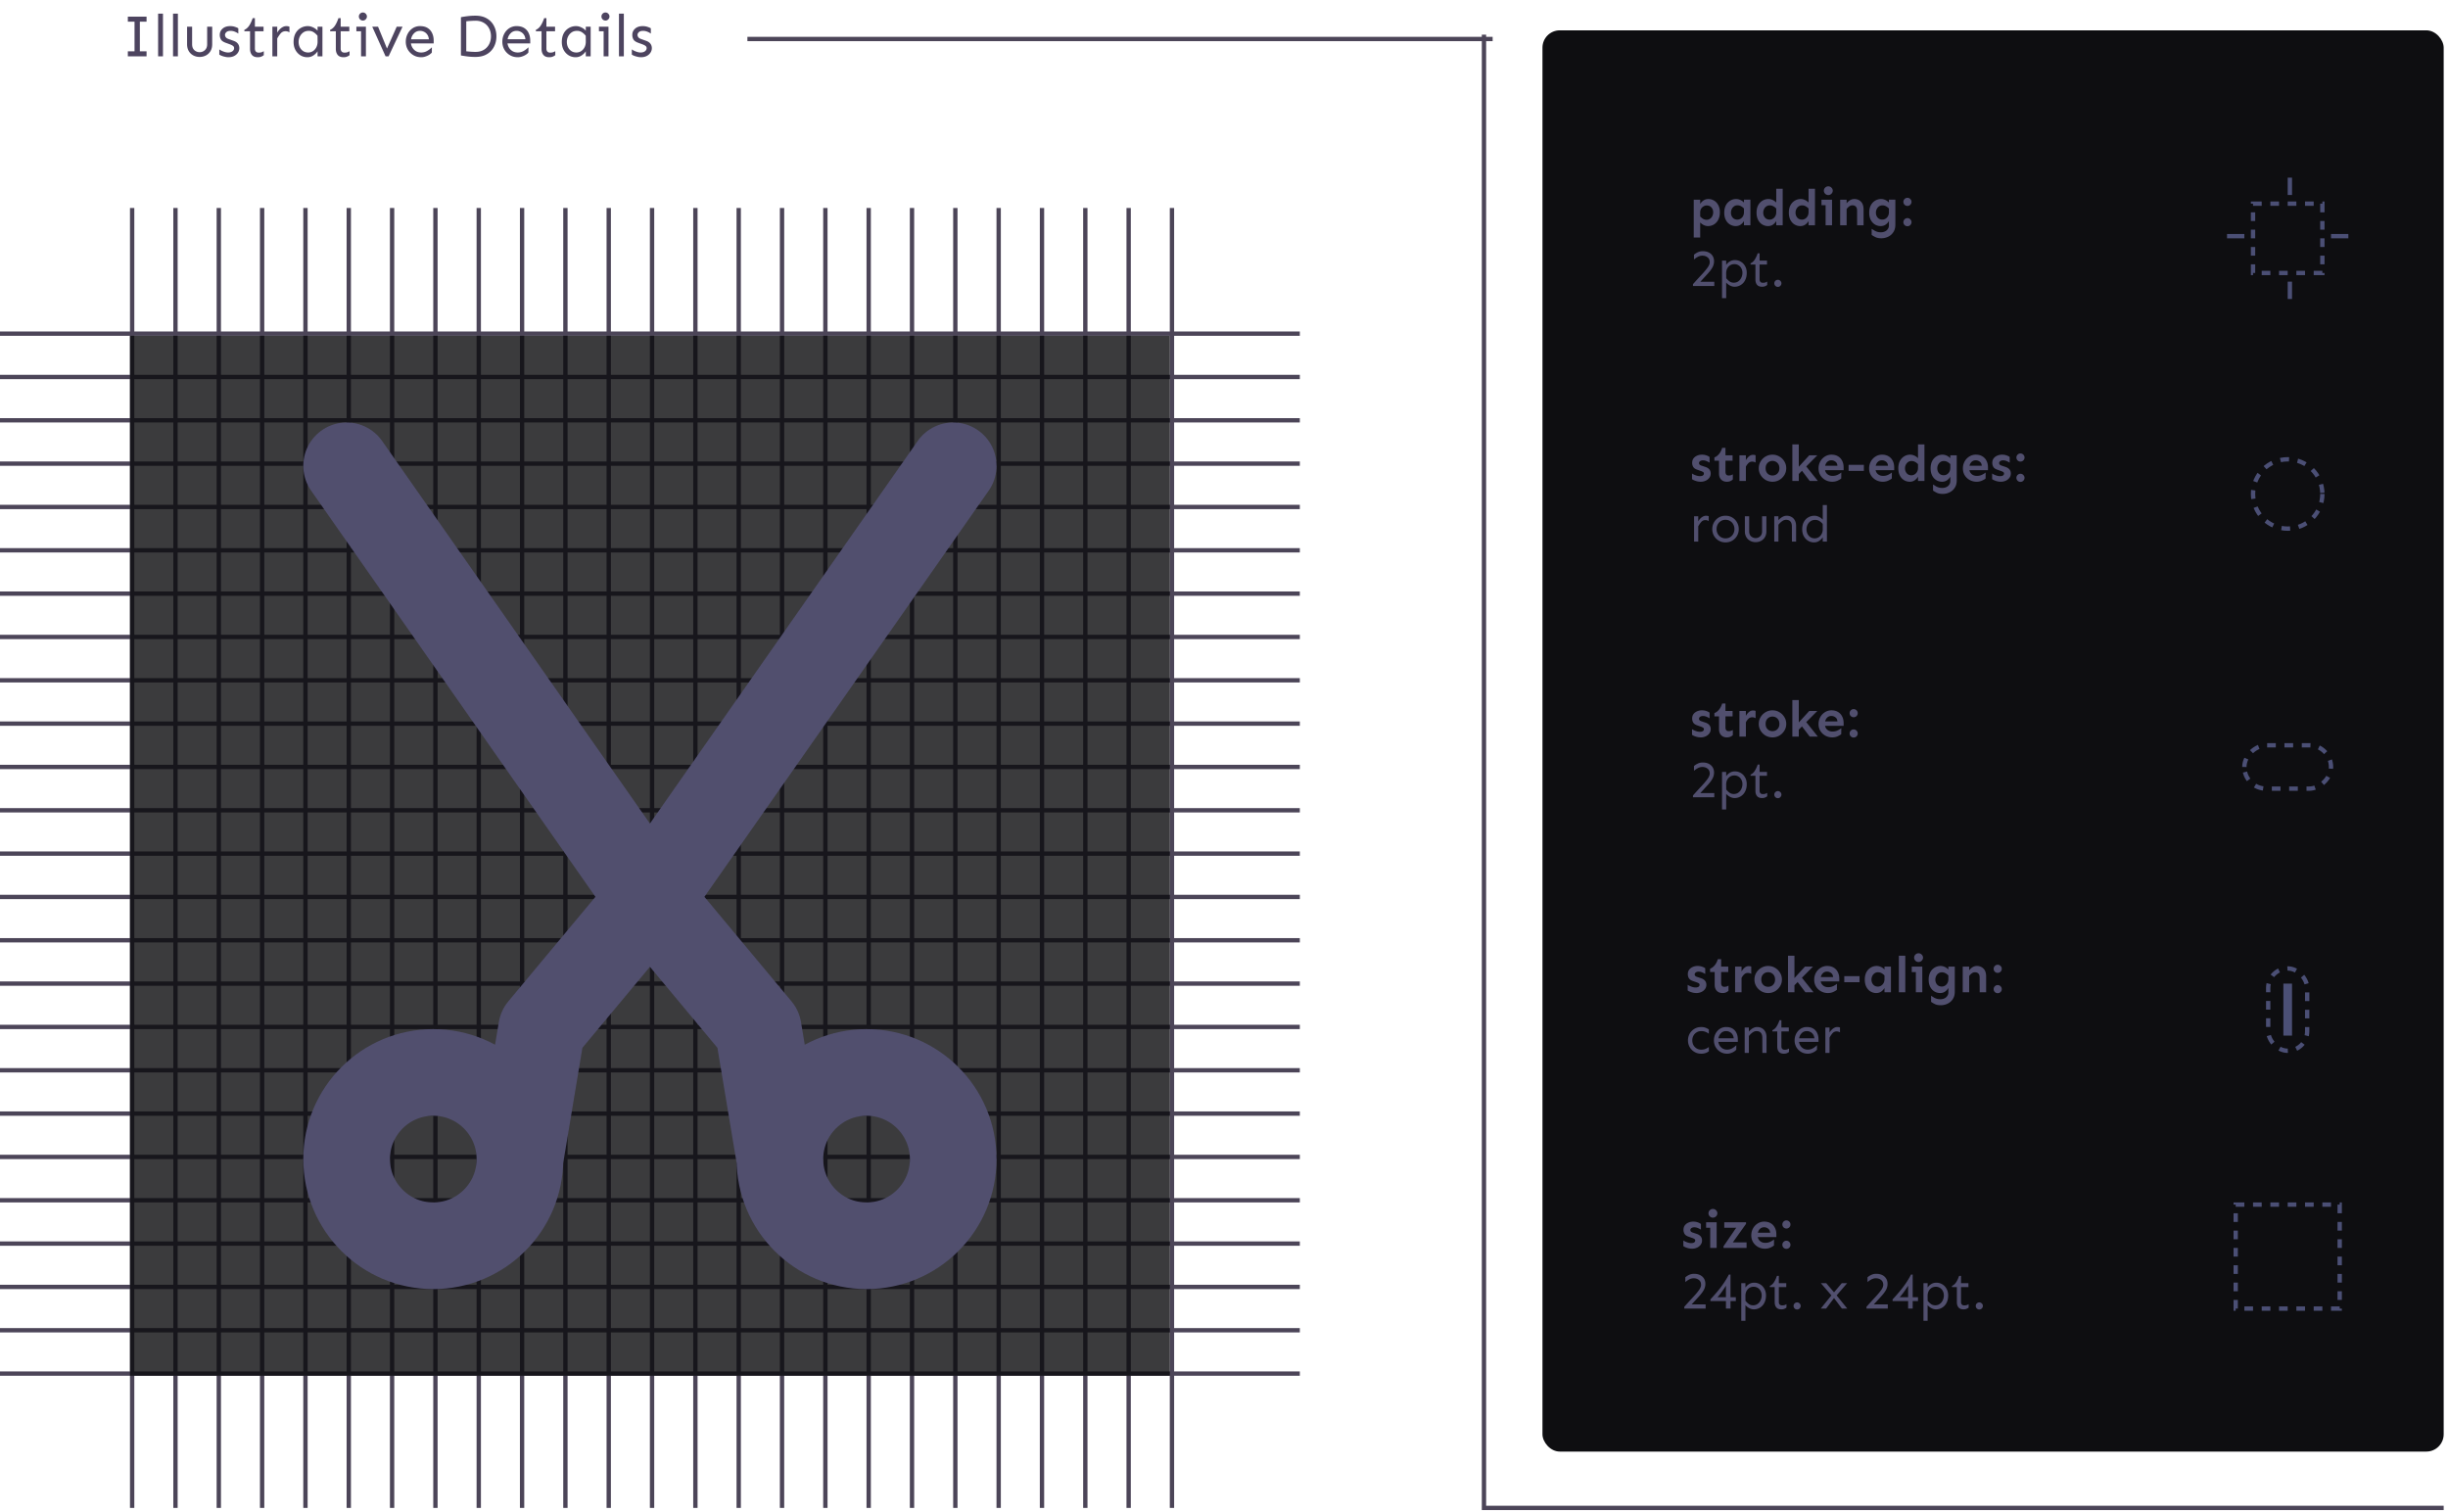 <svg xmlns="http://www.w3.org/2000/svg" width="565" height="349" fill="none" viewBox="0 0 565 349"><rect width="208" height="328" x="356.002" y="7" fill="#0E0E11" rx="4"/><path stroke="#4C4558" d="M30.5 48v300m10-300v300m10-300v300m10-300v300m10-300v300m10-300v300m10-300v300m10-300v300m10-300v300m10-300v300m10-300v300m10-300v300m10-300v300m10-300v300m10-300v300m10-300v300m10-300v300m10-300v300m10-300v300m10-300v300m10-300v300m10-300v300m10-300v300m10-300v300m10-300v300M0 317h300M0 307h300M0 297h300M0 287h300M0 277h300M0 267h300M0 257h300M0 247h300M0 237h300M0 227h300M0 217h300M0 207h300M0 197h300M0 187h300M0 177h300M0 167h300M0 157h300M0 147h300M0 137h300M0 127h300M0 117h300M0 107h300M0 97h300M0 87h300M0 77h300"/><path fill="#0B0B0D" d="M30 77.5h240v240H30z" opacity=".8"/><path stroke="#514F6E" stroke-linecap="round" stroke-linejoin="round" stroke-width="20" d="m220 107.5-70 100-70-100m40 160 5-30 25-30 25 30 5 30m-80 20c11.046 0 20-8.954 20-20s-8.954-20-20-20-20 8.954-20 20 8.954 20 20 20Zm100 0c11.046 0 20-8.954 20-20s-8.954-20-20-20-20 8.954-20 20 8.954 20 20 20Z"/><path fill="#4D445F" d="M33.826 11.838V13h-4.32v-1.162h1.545V5.002h-1.545V3.84h4.32v1.162h-1.545v6.836h1.545Zm3.787-8.682V13h-1.12V3.156h1.12Zm3.446 0V13h-1.121V3.156h1.12Zm7.916 3.008v4.047c0 .601-.128 1.121-.383 1.559a2.64 2.64 0 0 1-1.04 1.011 3.05 3.05 0 0 1-1.476.356 3.05 3.05 0 0 1-1.476-.356 2.639 2.639 0 0 1-1.04-1.011c-.255-.438-.382-.957-.382-1.56V6.165h1.162v4.047c0 .592.173 1.048.52 1.367a1.8 1.8 0 0 0 1.216.465 1.75 1.75 0 0 0 1.203-.465c.356-.319.534-.775.534-1.367V6.164h1.162Zm4.156-.137c.401 0 .775.06 1.121.178.346.11.597.223.752.342V7.75a3.558 3.558 0 0 0-.78-.424 2.607 2.607 0 0 0-1.011-.205c-.428 0-.752.1-.97.3-.21.201-.315.411-.315.63 0 .173.059.35.178.533.127.173.346.314.656.424l1.148.41c.447.155.78.378.998.67.219.292.328.633.328 1.025 0 .383-.109.734-.328 1.053-.21.319-.506.574-.888.766-.374.182-.807.273-1.3.273a3.44 3.44 0 0 1-.833-.11 5.075 5.075 0 0 1-.766-.232 3.54 3.54 0 0 1-.506-.26V11.4a4.8 4.8 0 0 0 .533.315c.237.11.488.205.752.287.265.073.51.11.739.11.428 0 .765-.096 1.011-.288.256-.191.383-.428.383-.71a.611.611 0 0 0-.26-.52c-.164-.128-.405-.25-.724-.37l-1.012-.369c-.529-.2-.88-.45-1.053-.751a2.124 2.124 0 0 1-.26-1.053c0-.584.22-1.067.657-1.45.437-.382 1.02-.574 1.75-.574Zm5.701-1.832v1.97h1.996v1.052h-1.996v4.006c0 .282.073.505.219.67.146.164.369.246.67.246.273 0 .501-.032.683-.096a3.35 3.35 0 0 0 .479-.232v.916c-.182.145-.378.26-.588.341-.2.091-.474.137-.82.137-.584 0-1.026-.173-1.327-.52-.291-.355-.437-.824-.437-1.408v-4.06h-1.313v-.328c.447-.2.82-.529 1.122-.985.3-.465.565-1.034.793-1.709h.52Zm5.154 1.97V7.53c.265-.455.584-.82.957-1.093.374-.274.757-.41 1.149-.41.264 0 .501.045.71.136v1.299a1.701 1.701 0 0 0-.874-.26c-.465 0-.843.164-1.135.492-.283.328-.551.72-.807 1.176V13h-1.12V6.164h1.12Zm7.069-.138c.392 0 .788.096 1.19.287.41.183.76.438 1.052.766v-.916h1.121V13h-1.121v-1.162a3.35 3.35 0 0 1-.97.957 2.4 2.4 0 0 1-1.382.41 3.036 3.036 0 0 1-1.6-.437 3.327 3.327 0 0 1-1.161-1.245c-.283-.528-.424-1.139-.424-1.832 0-.756.141-1.408.424-1.955a3.109 3.109 0 0 1 1.19-1.257 3.205 3.205 0 0 1 1.68-.452Zm.205 1.094c-.492 0-.912.123-1.258.37a2.498 2.498 0 0 0-.807.956 2.856 2.856 0 0 0-.273 1.244c0 .438.091.843.273 1.217.183.365.438.657.766.875.337.219.725.328 1.162.328.42 0 .793-.109 1.121-.328.328-.218.588-.52.78-.902.19-.392.282-.83.273-1.313l-.014-1.312a3.542 3.542 0 0 0-.916-.834 2.04 2.04 0 0 0-1.107-.3Zm7.369-2.926v1.97h1.996v1.052H78.63v4.006c0 .282.073.505.219.67.146.164.369.246.67.246.273 0 .5-.032.683-.096a3.35 3.35 0 0 0 .479-.232v.916c-.183.145-.379.26-.588.341-.2.091-.474.137-.82.137-.584 0-1.026-.173-1.327-.52-.291-.355-.437-.824-.437-1.408v-4.06h-1.313v-.328c.447-.2.82-.529 1.122-.985.3-.465.565-1.034.792-1.709h.52Zm5.127-1.312c.264 0 .483.096.656.287a.88.88 0 0 1 .274.643.91.91 0 0 1-.274.642.847.847 0 0 1-.656.287.89.89 0 0 1-.67-.287.934.934 0 0 1-.26-.643c0-.246.087-.46.26-.642a.89.89 0 0 1 .67-.287Zm.697 3.281V13h-1.12V7.217h-1.081V6.164h2.201Zm8.45 0L89.688 13h-.697l-3.076-6.836h1.34l2.064 5.031 2.243-5.03h1.34Zm4.046-.137c.702 0 1.285.146 1.75.438.465.292.811.688 1.04 1.19.236.5.355 1.066.355 1.695v.67h-5.25c.055.382.187.733.396 1.052.21.32.483.575.82.766.338.182.725.273 1.163.273.492 0 .952-.123 1.38-.369a5.2 5.2 0 0 0 1.08-.834l-.013 1.217a2.738 2.738 0 0 1-.574.492 3.57 3.57 0 0 1-.862.41 2.882 2.882 0 0 1-1.011.178c-.693 0-1.308-.164-1.846-.492a3.617 3.617 0 0 1-1.271-1.299 3.655 3.655 0 0 1-.452-1.791c0-.647.142-1.244.424-1.791A3.45 3.45 0 0 1 95.24 6.52a3.05 3.05 0 0 1 1.71-.493Zm0 1.094c-.565 0-1.03.191-1.394.574-.365.374-.593.83-.684 1.367h4.115c-.045-.446-.173-.81-.382-1.093a1.874 1.874 0 0 0-.739-.63 2.023 2.023 0 0 0-.916-.218Zm12.797-3.5c1.03 0 1.901.21 2.611.629a4.17 4.17 0 0 1 1.641 1.709c.383.71.574 1.518.574 2.42 0 .902-.191 1.713-.574 2.434a4.189 4.189 0 0 1-1.641 1.695c-.71.42-1.581.629-2.611.629a14.49 14.49 0 0 1-1.736-.096 28.16 28.16 0 0 1-1.627-.246V3.963c.556-.1 1.098-.182 1.627-.246a14.533 14.533 0 0 1 1.736-.096Zm0 1.162c-.328 0-.679.014-1.053.041-.373.018-.733.05-1.08.096v6.918c.347.036.707.068 1.08.096.374.027.725.04 1.053.04.738 0 1.372-.154 1.901-.464a3.214 3.214 0 0 0 1.23-1.285c.292-.547.438-1.162.438-1.846 0-.684-.146-1.294-.438-1.832a3.102 3.102 0 0 0-1.23-1.285c-.529-.32-1.163-.479-1.901-.479Zm9.488 1.244c.702 0 1.286.146 1.75.438a2.68 2.68 0 0 1 1.039 1.19c.237.5.356 1.066.356 1.695v.67h-5.25c.055.382.187.733.396 1.052.21.32.484.575.821.766.337.182.724.273 1.162.273a2.73 2.73 0 0 0 1.381-.369 5.219 5.219 0 0 0 1.08-.834l-.014 1.217a2.726 2.726 0 0 1-.574.492 3.58 3.58 0 0 1-.861.41 2.885 2.885 0 0 1-1.012.178c-.693 0-1.308-.164-1.846-.492a3.614 3.614 0 0 1-1.271-1.299 3.653 3.653 0 0 1-.451-1.791c0-.647.141-1.244.423-1.791a3.45 3.45 0 0 1 1.162-1.312 3.053 3.053 0 0 1 1.709-.493Zm0 1.094c-.565 0-1.03.191-1.394.574-.365.374-.593.83-.684 1.367h4.116c-.046-.446-.174-.81-.383-1.093a1.877 1.877 0 0 0-.739-.63 2.02 2.02 0 0 0-.916-.218Zm6.877-2.926v1.97h1.996v1.052h-1.996v4.006c0 .282.073.505.219.67.146.164.369.246.67.246a2.1 2.1 0 0 0 .684-.096c.182-.073.341-.15.478-.232v.916c-.182.145-.378.26-.588.341-.2.091-.474.137-.82.137-.583 0-1.025-.173-1.326-.52-.292-.355-.438-.824-.438-1.408v-4.06h-1.312v-.328c.446-.2.82-.529 1.121-.985.301-.465.565-1.034.793-1.709h.519Zm6.85 1.832c.392 0 .788.096 1.189.287.411.183.762.438 1.053.766v-.916h1.121V13h-1.121v-1.162c-.237.365-.56.684-.971.957a2.39 2.39 0 0 1-1.38.41 3.036 3.036 0 0 1-1.6-.437 3.33 3.33 0 0 1-1.162-1.245c-.283-.528-.424-1.139-.424-1.832 0-.756.141-1.408.424-1.955a3.112 3.112 0 0 1 1.189-1.257 3.208 3.208 0 0 1 1.682-.452Zm.205 1.094c-.492 0-.911.123-1.258.37a2.496 2.496 0 0 0-.806.956 2.847 2.847 0 0 0-.274 1.244c0 .438.091.843.274 1.217.182.365.437.657.765.875.337.219.725.328 1.162.328.42 0 .793-.109 1.121-.328.329-.218.588-.52.78-.902.191-.392.282-.83.273-1.313l-.013-1.312a3.539 3.539 0 0 0-.917-.834 2.04 2.04 0 0 0-1.107-.3Zm6.576-4.238c.265 0 .483.096.656.287a.877.877 0 0 1 .274.643.908.908 0 0 1-.274.642.845.845 0 0 1-.656.287.891.891 0 0 1-.67-.287.934.934 0 0 1-.259-.643c0-.246.086-.46.259-.642a.891.891 0 0 1 .67-.287Zm.698 3.281V13h-1.122V7.217h-1.08V6.164h2.202Zm3.541-3.008V13h-1.122V3.156h1.122Zm4.361 2.871c.401 0 .775.06 1.121.178.346.11.597.223.752.342V7.75a3.571 3.571 0 0 0-.779-.424 2.613 2.613 0 0 0-1.012-.205c-.428 0-.752.1-.971.3-.209.201-.314.411-.314.63 0 .173.059.35.177.533.128.173.347.314.657.424l1.148.41c.447.155.779.378.998.67.219.292.328.633.328 1.025 0 .383-.109.734-.328 1.053a2.223 2.223 0 0 1-.888.766c-.374.182-.807.273-1.299.273-.265 0-.543-.036-.834-.11a5.073 5.073 0 0 1-.766-.232 3.571 3.571 0 0 1-.506-.26V11.4a4.8 4.8 0 0 0 .533.315c.237.11.488.205.752.287.265.073.511.11.739.11.428 0 .765-.096 1.011-.288.256-.191.383-.428.383-.71a.61.61 0 0 0-.26-.52c-.164-.128-.405-.25-.724-.37l-1.012-.369c-.529-.2-.879-.45-1.053-.751a2.122 2.122 0 0 1-.259-1.053c0-.584.218-1.067.656-1.45.437-.382 1.021-.574 1.75-.574Z"/><path stroke="#4C4558" d="M342.502 348V8m2 1h-172m391.5 339h-222"/><path fill="#514F6E" d="M391.826 222.93c.367 0 .707.054 1.02.164.312.109.554.234.726.375v1.312a4.302 4.302 0 0 0-.691-.363 2.044 2.044 0 0 0-.832-.176c-.281 0-.504.063-.668.188-.164.125-.246.273-.246.445 0 .125.047.242.14.352.094.101.274.191.539.269l.668.223c.899.265 1.348.785 1.348 1.558 0 .368-.105.696-.316.985a2.096 2.096 0 0 1-.832.668 2.636 2.636 0 0 1-1.149.246c-.398 0-.785-.063-1.16-.188-.375-.125-.66-.261-.855-.41v-1.301c.148.102.328.2.539.293.211.094.429.172.656.235.226.054.433.082.621.082.297 0 .523-.051.68-.153a.518.518 0 0 0 .246-.457.4.4 0 0 0-.199-.351 2.696 2.696 0 0 0-.586-.258l-.727-.258c-.453-.148-.766-.359-.937-.633a1.785 1.785 0 0 1-.258-.972c0-.375.093-.7.281-.973.195-.281.465-.5.809-.656a2.713 2.713 0 0 1 1.183-.246Zm5.414-1.571v1.723h1.641v1.242h-1.641v2.555c0 .266.059.476.176.633.125.148.309.222.551.222a1.674 1.674 0 0 0 .972-.269v1.183a1.829 1.829 0 0 1-.562.375c-.219.102-.496.153-.832.153-.531 0-.965-.168-1.301-.504-.328-.344-.492-.813-.492-1.406v-2.942h-1.066v-.762c.375-.132.718-.382 1.031-.75.32-.367.574-.851.762-1.453h.761Zm6.949 3.387a1.573 1.573 0 0 0-.785-.211c-.343 0-.629.113-.855.34a3.175 3.175 0 0 0-.598.82V229h-1.488v-5.918h1.488v1.113c.203-.351.442-.644.715-.879.281-.234.598-.351.949-.351.211 0 .403.035.574.105v1.676Zm3.903-1.816c.578 0 1.105.14 1.582.422.476.273.859.648 1.148 1.125.297.468.446.996.446 1.582 0 .586-.149 1.113-.446 1.582a3.315 3.315 0 0 1-1.148 1.125 3.128 3.128 0 0 1-1.582.41 3.165 3.165 0 0 1-1.582-.41 3.31 3.31 0 0 1-1.149-1.125 2.953 2.953 0 0 1-.433-1.582c0-.586.144-1.114.433-1.582a3.16 3.16 0 0 1 1.149-1.125 3.085 3.085 0 0 1 1.582-.422Zm0 1.441c-.281 0-.543.067-.785.199a1.525 1.525 0 0 0-.586.575c-.141.25-.211.554-.211.914 0 .359.07.664.211.914.148.25.343.441.586.574.242.125.504.187.785.187s.543-.062.785-.187c.242-.133.437-.324.586-.574.148-.25.223-.555.223-.914 0-.36-.075-.664-.223-.914a1.539 1.539 0 0 0-.586-.575 1.615 1.615 0 0 0-.785-.199Zm6.07-3.809v5.157l2.414-2.637h1.863l-2.554 2.566 2.683 3.352h-1.875l-1.793-2.355-.738.738V229h-1.488v-8.438h1.488Zm7.559 2.368c.578 0 1.074.125 1.488.375.422.25.742.597.961 1.043.226.437.34.945.34 1.523v.633h-4.289c.078.398.273.719.586.961.312.242.695.363 1.148.363.43 0 .82-.086 1.172-.258.352-.172.633-.347.844-.527l-.012 1.383c-.188.164-.469.332-.844.504a2.953 2.953 0 0 1-1.219.246 3.28 3.28 0 0 1-1.605-.399 3.132 3.132 0 0 1-1.148-1.089c-.282-.461-.422-.989-.422-1.583 0-.578.129-1.105.386-1.582a3.082 3.082 0 0 1 1.067-1.148 2.759 2.759 0 0 1 1.547-.445Zm-.035 1.3a1.33 1.33 0 0 0-.926.34c-.25.227-.422.532-.516.914h2.836c-.031-.422-.187-.734-.469-.937a1.508 1.508 0 0 0-.925-.317Zm7.5 1.043v1.407h-3.528v-1.407h3.528Zm3.96-2.343c.321 0 .645.074.973.222.328.149.602.348.82.598v-.668h1.489V229h-1.489v-.996c-.171.32-.421.598-.75.832-.328.226-.71.34-1.148.34a2.53 2.53 0 0 1-1.324-.364c-.399-.242-.719-.593-.961-1.054-.242-.461-.363-1.02-.363-1.676 0-.656.121-1.219.363-1.687a2.72 2.72 0 0 1 .996-1.079 2.63 2.63 0 0 1 1.394-.386Zm.305 1.453a1.34 1.34 0 0 0-.808.246 1.606 1.606 0 0 0-.516.621 1.882 1.882 0 0 0-.188.832c0 .445.133.824.399 1.137.273.312.633.469 1.078.469.266 0 .512-.071.738-.211.235-.141.422-.336.563-.586.148-.258.222-.567.222-.926v-.844a2.631 2.631 0 0 0-.691-.539 1.628 1.628 0 0 0-.797-.199Zm6.293-3.821V229h-1.488v-8.438h1.488Zm3.059-.562c.281 0 .523.102.726.305a.94.94 0 0 1 .305.703c0 .265-.102.5-.305.703a.992.992 0 0 1-.726.305.992.992 0 0 1-.727-.305.986.986 0 0 1-.293-.703c0-.274.098-.508.293-.703a.992.992 0 0 1 .727-.305Zm.867 3.082V229h-1.488v-4.652h-.95v-1.266h2.438Zm4.219-.152c.32 0 .644.074.972.222.328.149.602.348.821.598v-.668h1.488v5.766c0 .672-.149 1.238-.445 1.699a2.884 2.884 0 0 1-1.184 1.066 3.518 3.518 0 0 1-1.617.375c-.524 0-.953-.078-1.289-.234a6.09 6.09 0 0 1-.938-.539v-1.406c.18.109.367.226.563.351.203.125.429.231.679.317.258.085.555.128.891.128.352 0 .668-.066.949-.199.282-.133.5-.32.657-.562.164-.235.246-.504.246-.809v-1.031c-.172.32-.422.598-.75.832-.328.226-.711.34-1.149.34-.476 0-.918-.121-1.324-.364a2.627 2.627 0 0 1-.961-1.054c-.242-.461-.363-1.02-.363-1.676 0-.656.121-1.219.363-1.687a2.72 2.72 0 0 1 .996-1.079 2.631 2.631 0 0 1 1.395-.386Zm.304 1.465a1.34 1.34 0 0 0-.808.246 1.606 1.606 0 0 0-.516.621c-.125.25-.187.523-.187.82 0 .445.132.824.398 1.137.274.304.633.457 1.078.457.266 0 .512-.067.738-.199.235-.141.422-.336.563-.586.148-.258.223-.567.223-.926v-.844a2.443 2.443 0 0 0-.692-.527 1.628 1.628 0 0 0-.797-.199Zm6.293-1.313v.844a3.07 3.07 0 0 1 .727-.68 1.86 1.86 0 0 1 1.066-.316c.602 0 1.106.203 1.512.609.406.406.609 1.016.609 1.828V229h-1.488l-.012-3.434c0-.398-.097-.695-.293-.89-.187-.196-.449-.293-.785-.293-.265 0-.515.086-.75.258a2.711 2.711 0 0 0-.586.609V229h-1.488v-5.918h1.488Zm6.586-.434c.258 0 .477.094.657.282a.874.874 0 0 1 .281.656c0 .258-.094.48-.281.668a.893.893 0 0 1-.657.269.931.931 0 0 1-.668-.269.935.935 0 0 1-.269-.668c0-.258.09-.477.269-.656a.912.912 0 0 1 .668-.282Zm0 4.688c.258 0 .477.094.657.281.187.18.281.399.281.656a.913.913 0 0 1-.281.668.894.894 0 0 1-.657.27.932.932 0 0 1-.668-.27.934.934 0 0 1-.269-.668c0-.257.09-.476.269-.656a.915.915 0 0 1 .668-.281Zm-68.426 9.687c.43 0 .801.071 1.114.211.312.133.527.254.644.364v.972a3.464 3.464 0 0 0-.75-.422c-.281-.125-.617-.187-1.008-.187-.414 0-.777.101-1.089.305a2.005 2.005 0 0 0-.727.785c-.164.32-.246.672-.246 1.054 0 .375.082.727.246 1.055.172.32.414.582.727.785.312.196.675.293 1.089.293.391 0 .727-.058 1.008-.176a3.76 3.76 0 0 0 .75-.433v.973c-.117.117-.332.242-.644.375-.313.132-.684.199-1.114.199-.593 0-1.121-.141-1.582-.422a3.097 3.097 0 0 1-1.089-1.113 3.135 3.135 0 0 1-.387-1.536c0-.554.129-1.066.387-1.535a3.083 3.083 0 0 1 1.089-1.125c.461-.281.989-.422 1.582-.422Zm5.754 0c.602 0 1.102.125 1.5.375.399.25.696.59.891 1.02.203.43.305.914.305 1.453v.574h-4.5c.047.328.16.629.34.903.179.273.414.492.703.656.289.156.621.234.996.234.422 0 .816-.105 1.183-.316a4.44 4.44 0 0 0 .926-.715l-.012 1.043a2.339 2.339 0 0 1-.492.422c-.211.14-.457.258-.738.351a2.46 2.46 0 0 1-.867.153c-.594 0-1.121-.141-1.582-.422a3.1 3.1 0 0 1-1.09-1.113 3.135 3.135 0 0 1-.387-1.536c0-.554.121-1.066.363-1.535.243-.468.575-.843.997-1.125a2.615 2.615 0 0 1 1.464-.422Zm0 .938c-.484 0-.882.164-1.195.492-.312.32-.508.711-.586 1.172h3.527c-.039-.383-.148-.695-.328-.937a1.608 1.608 0 0 0-.632-.54 1.735 1.735 0 0 0-.786-.187Zm5.239-.82v.925c.125-.156.285-.312.48-.468.195-.164.414-.301.656-.41.25-.11.508-.165.774-.165.398 0 .762.09 1.09.27.328.172.59.437.785.797.195.351.293.797.293 1.336V243h-.961l-.012-3.48c0-.508-.113-.895-.34-1.161-.218-.265-.558-.398-1.019-.398-.313 0-.625.117-.938.351a4.149 4.149 0 0 0-.808.797V243h-.961v-5.859h.961Zm7.511-1.688v1.688h1.711v.902h-1.711v3.434c0 .242.063.433.188.574.125.14.316.211.574.211.234 0 .43-.028.586-.082.156-.063.293-.129.41-.2v.786a1.94 1.94 0 0 1-.504.293c-.172.078-.406.117-.703.117-.5 0-.879-.149-1.137-.446-.25-.304-.375-.707-.375-1.207v-3.48h-1.125v-.281c.383-.172.704-.453.961-.844a6.54 6.54 0 0 0 .68-1.465h.445Zm5.871 1.57c.602 0 1.102.125 1.5.375.399.25.696.59.891 1.02.203.43.305.914.305 1.453v.574h-4.5c.047.328.16.629.34.903.179.273.414.492.703.656.289.156.621.234.996.234.422 0 .816-.105 1.183-.316a4.44 4.44 0 0 0 .926-.715l-.011 1.043c-.11.133-.274.273-.493.422-.211.14-.457.258-.738.351a2.457 2.457 0 0 1-.867.153c-.594 0-1.121-.141-1.582-.422a3.1 3.1 0 0 1-1.09-1.113 3.135 3.135 0 0 1-.387-1.536c0-.554.121-1.066.364-1.535.242-.468.574-.843.996-1.125a2.615 2.615 0 0 1 1.464-.422Zm0 .938c-.484 0-.882.164-1.195.492-.312.32-.508.711-.586 1.172h3.528c-.039-.383-.149-.695-.329-.937a1.6 1.6 0 0 0-.632-.54 1.735 1.735 0 0 0-.786-.187Zm5.239-.82v1.171c.226-.39.5-.703.82-.937.32-.234.649-.352.984-.352.227 0 .43.039.61.118v1.113c-.25-.149-.5-.223-.75-.223-.399 0-.723.141-.973.422a6.135 6.135 0 0 0-.691 1.008V243h-.961v-5.859h.961ZM394.303 45.93c.468 0 .902.12 1.301.363.406.234.73.582.972 1.043.25.453.375 1.008.375 1.664 0 .656-.125 1.223-.375 1.7a2.675 2.675 0 0 1-.996 1.1c-.414.25-.875.376-1.383.376a2.27 2.27 0 0 1-.984-.235 2.798 2.798 0 0 1-.809-.609v3.48h-1.488v-8.73h1.488v.996c.172-.32.422-.59.75-.809.328-.226.711-.34 1.149-.34Zm-.375 1.488c-.266 0-.516.07-.75.21a1.548 1.548 0 0 0-.574.575c-.141.25-.208.55-.2.902v.856c.211.219.438.402.68.55.25.141.52.212.809.212.304 0 .57-.082.796-.246a1.66 1.66 0 0 0 .528-.633c.125-.266.187-.547.187-.844 0-.445-.136-.82-.41-1.125-.265-.305-.621-.457-1.066-.457Zm6.785-1.488c.32 0 .644.074.973.222.328.149.601.348.82.598v-.668h1.488V52h-1.488v-.996c-.172.32-.422.598-.75.832-.328.227-.711.34-1.149.34a2.54 2.54 0 0 1-1.324-.364 2.63 2.63 0 0 1-.961-1.054c-.242-.461-.363-1.02-.363-1.676 0-.656.121-1.219.363-1.688a2.72 2.72 0 0 1 .996-1.078 2.624 2.624 0 0 1 1.395-.386Zm.305 1.453c-.313 0-.582.082-.809.246a1.61 1.61 0 0 0-.516.621 1.882 1.882 0 0 0-.187.832c0 .445.133.824.398 1.137.274.312.633.468 1.078.468.266 0 .512-.07.739-.21a1.56 1.56 0 0 0 .562-.586c.149-.258.223-.567.223-.926v-.844a2.635 2.635 0 0 0-.692-.539 1.626 1.626 0 0 0-.796-.2Zm10.429-3.82V52h-1.488v-.996c-.172.32-.422.598-.75.832a1.97 1.97 0 0 1-1.148.34c-.477 0-.918-.121-1.325-.364-.398-.242-.718-.593-.961-1.054-.242-.461-.363-1.02-.363-1.676 0-.656.121-1.219.363-1.688a2.72 2.72 0 0 1 .996-1.078 2.624 2.624 0 0 1 1.395-.386c.32 0 .645.074.973.222.328.149.601.348.82.598v-3.188h1.488Zm-2.976 3.831c-.313 0-.582.083-.809.247a1.61 1.61 0 0 0-.516.62 1.81 1.81 0 0 0-.187.821c0 .445.133.824.398 1.137.274.312.633.468 1.079.468.265 0 .511-.07.738-.21a1.56 1.56 0 0 0 .562-.586c.149-.258.223-.567.223-.926v-.844a2.43 2.43 0 0 0-.691-.527 1.632 1.632 0 0 0-.797-.2Zm10.429-3.831V52h-1.488v-.996c-.172.32-.422.598-.75.832a1.97 1.97 0 0 1-1.148.34c-.477 0-.918-.121-1.325-.364-.398-.242-.718-.593-.96-1.054-.243-.461-.364-1.02-.364-1.676 0-.656.121-1.219.364-1.688a2.72 2.72 0 0 1 .996-1.078 2.619 2.619 0 0 1 1.394-.386c.32 0 .645.074.973.222.328.149.601.348.82.598v-3.188h1.488Zm-2.976 3.831c-.313 0-.582.083-.809.247-.219.156-.39.363-.515.62-.125.25-.188.524-.188.821 0 .445.133.824.399 1.137.273.312.632.468 1.078.468.265 0 .511-.07.738-.21a1.56 1.56 0 0 0 .562-.586c.149-.258.223-.567.223-.926v-.844a2.43 2.43 0 0 0-.691-.527 1.63 1.63 0 0 0-.797-.2ZM421.971 43c.281 0 .523.102.726.305a.967.967 0 0 1 0 1.406.99.99 0 0 1-.726.305.991.991 0 0 1-.727-.305.986.986 0 0 1-.293-.703.96.96 0 0 1 .293-.703.992.992 0 0 1 .727-.305Zm.867 3.082V52h-1.488v-4.652h-.95v-1.266h2.438Zm3.363 0v.844a3.07 3.07 0 0 1 .727-.68 1.86 1.86 0 0 1 1.066-.316c.602 0 1.106.203 1.512.61.406.405.609 1.015.609 1.827V52h-1.488l-.012-3.434c0-.398-.097-.695-.293-.89-.187-.196-.449-.293-.785-.293-.266 0-.516.086-.75.258a2.724 2.724 0 0 0-.586.609V52h-1.488v-5.918h1.488Zm7.969-.152c.32 0 .644.074.973.222.328.149.601.348.82.598v-.668h1.488v5.766c0 .672-.148 1.238-.445 1.699a2.888 2.888 0 0 1-1.184 1.066 3.518 3.518 0 0 1-1.617.375c-.523 0-.953-.078-1.289-.234a6.08 6.08 0 0 1-.937-.54V52.81c.179.109.367.226.562.351.203.125.43.23.68.317.258.086.554.129.89.129a2.2 2.2 0 0 0 .95-.2c.281-.133.5-.32.656-.562.164-.235.246-.504.246-.809v-1.031c-.172.32-.422.598-.75.832-.328.227-.711.34-1.149.34a2.54 2.54 0 0 1-1.324-.364 2.63 2.63 0 0 1-.961-1.054c-.242-.461-.363-1.02-.363-1.676 0-.656.121-1.219.363-1.688a2.72 2.72 0 0 1 .996-1.078 2.624 2.624 0 0 1 1.395-.386Zm.305 1.465c-.313 0-.582.082-.809.246a1.61 1.61 0 0 0-.516.62 1.81 1.81 0 0 0-.187.821c0 .445.133.824.398 1.137.274.304.633.457 1.078.457.266 0 .512-.067.739-.2a1.55 1.55 0 0 0 .562-.585c.149-.258.223-.567.223-.926v-.844a2.433 2.433 0 0 0-.692-.527 1.625 1.625 0 0 0-.796-.2Zm5.765-1.747c.258 0 .477.094.656.282.188.18.282.398.282.656s-.094.48-.282.668a.891.891 0 0 1-.656.27.933.933 0 0 1-.668-.27.935.935 0 0 1-.269-.668c0-.258.09-.477.269-.656a.913.913 0 0 1 .668-.282Zm0 4.688c.258 0 .477.094.656.281.188.18.282.399.282.656 0 .258-.094.48-.282.668a.891.891 0 0 1-.656.27.933.933 0 0 1-.668-.27.935.935 0 0 1-.269-.668c0-.257.09-.476.269-.656a.913.913 0 0 1 .668-.281Zm-47.238 7.637c.516 0 .969.093 1.359.28.391.188.696.458.914.81.219.343.329.753.329 1.23 0 .508-.129.992-.387 1.453-.258.453-.625.938-1.102 1.453-.469.516-1.027 1.125-1.676 1.828h3.223V66h-4.922v-.422c.797-.89 1.485-1.644 2.063-2.262.578-.625 1.023-1.16 1.336-1.605.312-.445.468-.84.468-1.184 0-.508-.168-.886-.503-1.136-.329-.258-.727-.387-1.196-.387-.383 0-.746.098-1.09.293a4.645 4.645 0 0 0-.843.586V58.78a3.49 3.49 0 0 1 .832-.539c.351-.18.75-.27 1.195-.27Zm7.418 2.05c.508 0 .965.125 1.371.375.414.243.742.586.984 1.032.25.437.375.953.375 1.547 0 .64-.125 1.203-.375 1.687a2.733 2.733 0 0 1-1.007 1.113 2.65 2.65 0 0 1-1.442.399c-.336 0-.68-.09-1.031-.27a3.099 3.099 0 0 1-.891-.691v3.597h-.961v-8.671h.961v.996c.203-.313.477-.575.821-.785.351-.22.75-.329 1.195-.329Zm-.152.938c-.352 0-.672.09-.961.27-.282.18-.504.43-.668.75-.157.312-.235.68-.235 1.101l.012 1.125c.25.305.512.555.785.75.274.188.59.281.949.281.422 0 .782-.11 1.079-.328.296-.219.523-.5.679-.844a2.55 2.55 0 0 0 .246-1.09 2.16 2.16 0 0 0-.234-1.019 1.842 1.842 0 0 0-.656-.727 1.813 1.813 0 0 0-.996-.27Zm5.847-2.508v1.688h1.711v.902h-1.711v3.434c0 .242.063.433.188.574.125.14.316.21.574.21.234 0 .43-.027.586-.081.156-.063.293-.13.41-.2v.786a1.92 1.92 0 0 1-.504.293c-.172.078-.406.117-.703.117-.5 0-.879-.149-1.137-.445-.25-.305-.375-.708-.375-1.208v-3.48h-1.125v-.281c.383-.172.703-.453.961-.844a6.54 6.54 0 0 0 .68-1.465h.445Zm4.219 6.117a.76.76 0 0 1 .574.246.763.763 0 0 1 .246.575c0 .218-.082.41-.246.574a.76.76 0 0 1-.574.246.8.8 0 0 1-.586-.246.807.807 0 0 1-.234-.574c0-.227.078-.418.234-.575a.8.8 0 0 1 .586-.246Zm-17.508 40.36c.367 0 .707.054 1.02.164.312.109.554.234.726.375v1.312a4.302 4.302 0 0 0-.691-.363 2.044 2.044 0 0 0-.832-.176c-.281 0-.504.063-.668.188-.164.125-.246.273-.246.445 0 .125.047.242.14.352.094.101.274.191.539.269l.668.223c.899.265 1.348.785 1.348 1.558 0 .368-.105.696-.316.985a2.096 2.096 0 0 1-.832.668 2.636 2.636 0 0 1-1.149.246c-.398 0-.785-.063-1.16-.188-.375-.125-.66-.261-.855-.41v-1.301c.148.102.328.2.539.293.211.094.429.172.656.235.226.054.433.082.621.082.297 0 .523-.051.68-.153a.518.518 0 0 0 .246-.457.4.4 0 0 0-.199-.351 2.696 2.696 0 0 0-.586-.258l-.727-.258c-.453-.148-.766-.359-.937-.633a1.785 1.785 0 0 1-.258-.972c0-.375.093-.7.281-.973.195-.281.465-.5.809-.656a2.713 2.713 0 0 1 1.183-.246Zm5.414-1.571v1.723h1.641v1.242h-1.641v2.555c0 .266.059.476.176.633.125.148.309.222.551.222a1.674 1.674 0 0 0 .972-.269v1.183a1.829 1.829 0 0 1-.562.375c-.219.102-.496.153-.832.153-.531 0-.965-.168-1.301-.504-.328-.344-.492-.813-.492-1.406v-2.942h-1.066v-.762c.375-.132.718-.382 1.031-.75.32-.367.574-.851.762-1.453h.761Zm6.949 3.387a1.573 1.573 0 0 0-.785-.211c-.343 0-.629.113-.855.34a3.175 3.175 0 0 0-.598.82V111h-1.488v-5.918h1.488v1.113c.203-.351.442-.644.715-.879.281-.234.598-.351.949-.351.211 0 .403.035.574.105v1.676Zm3.903-1.816c.578 0 1.105.14 1.582.422.476.273.859.648 1.148 1.125.297.468.446.996.446 1.582 0 .586-.149 1.113-.446 1.582a3.315 3.315 0 0 1-1.148 1.125 3.128 3.128 0 0 1-1.582.41 3.165 3.165 0 0 1-1.582-.41 3.31 3.31 0 0 1-1.149-1.125 2.953 2.953 0 0 1-.433-1.582c0-.586.144-1.114.433-1.582a3.16 3.16 0 0 1 1.149-1.125 3.085 3.085 0 0 1 1.582-.422Zm0 1.441c-.281 0-.543.067-.785.199a1.525 1.525 0 0 0-.586.575c-.141.25-.211.554-.211.914 0 .359.07.664.211.914.148.25.343.441.586.574.242.125.504.187.785.187s.543-.062.785-.187c.242-.133.437-.324.586-.574.148-.25.223-.555.223-.914 0-.36-.075-.664-.223-.914a1.539 1.539 0 0 0-.586-.575 1.615 1.615 0 0 0-.785-.199Zm6.07-3.809v5.157l2.414-2.637h1.863l-2.554 2.566 2.683 3.352h-1.875l-1.793-2.355-.738.738V111h-1.488v-8.438h1.488Zm7.559 2.368c.578 0 1.074.125 1.488.375.422.25.742.597.961 1.043.226.437.34.945.34 1.523v.633h-4.289c.078.398.273.719.586.961.312.242.695.363 1.148.363.43 0 .82-.086 1.172-.258.352-.172.633-.347.844-.527l-.012 1.383c-.188.164-.469.332-.844.504a2.953 2.953 0 0 1-1.219.246 3.28 3.28 0 0 1-1.605-.399 3.132 3.132 0 0 1-1.148-1.089c-.282-.461-.422-.989-.422-1.583 0-.578.129-1.105.386-1.582a3.082 3.082 0 0 1 1.067-1.148 2.759 2.759 0 0 1 1.547-.445Zm-.035 1.3a1.33 1.33 0 0 0-.926.34c-.25.227-.422.532-.516.914h2.836c-.031-.422-.187-.734-.469-.937a1.508 1.508 0 0 0-.925-.317Zm7.5 1.043v1.407h-3.528v-1.407h3.528Zm4.207-2.343c.578 0 1.074.125 1.488.375.422.25.742.597.961 1.043.226.437.34.945.34 1.523v.633h-4.289c.078.398.273.719.586.961.312.242.695.363 1.148.363.43 0 .82-.086 1.172-.258.351-.172.633-.347.844-.527l-.012 1.383c-.188.164-.469.332-.844.504a2.953 2.953 0 0 1-1.219.246 3.277 3.277 0 0 1-1.605-.399 3.143 3.143 0 0 1-1.149-1.089c-.281-.461-.421-.989-.421-1.583 0-.578.128-1.105.386-1.582a3.082 3.082 0 0 1 1.067-1.148 2.756 2.756 0 0 1 1.547-.445Zm-.036 1.3c-.367 0-.675.114-.925.34-.25.227-.422.532-.516.914h2.836c-.031-.422-.188-.734-.469-.937a1.51 1.51 0 0 0-.926-.317Zm9.809-3.668V111h-1.488v-.996c-.172.32-.422.598-.75.832-.328.226-.711.34-1.149.34-.476 0-.918-.121-1.324-.364a2.627 2.627 0 0 1-.961-1.054c-.242-.461-.363-1.02-.363-1.676 0-.656.121-1.219.363-1.687a2.72 2.72 0 0 1 .996-1.079 2.631 2.631 0 0 1 1.395-.386c.32 0 .644.074.972.222.329.149.602.348.821.598v-3.188h1.488Zm-2.977 3.833a1.34 1.34 0 0 0-.808.246 1.606 1.606 0 0 0-.516.621c-.125.25-.187.523-.187.82 0 .445.133.824.398 1.137.274.312.633.469 1.078.469.266 0 .512-.071.739-.211.234-.141.421-.336.562-.586.149-.258.223-.567.223-.926v-.844a2.443 2.443 0 0 0-.692-.527 1.625 1.625 0 0 0-.797-.199Zm7.149-1.465c.32 0 .644.074.973.222.328.149.601.348.82.598v-.668h1.488v5.766c0 .672-.148 1.238-.445 1.699a2.884 2.884 0 0 1-1.184 1.066 3.518 3.518 0 0 1-1.617.375c-.523 0-.953-.078-1.289-.234a6.138 6.138 0 0 1-.938-.539v-1.406c.18.109.368.226.563.351.203.125.43.231.68.317.257.085.554.128.89.128.352 0 .668-.066.95-.199.281-.133.5-.32.656-.562.164-.235.246-.504.246-.809v-1.031c-.172.32-.422.598-.75.832-.328.226-.711.34-1.149.34-.476 0-.918-.121-1.324-.364a2.627 2.627 0 0 1-.961-1.054c-.242-.461-.363-1.02-.363-1.676 0-.656.121-1.219.363-1.687a2.72 2.72 0 0 1 .996-1.079 2.631 2.631 0 0 1 1.395-.386Zm.305 1.465c-.313 0-.582.082-.809.246a1.606 1.606 0 0 0-.516.621c-.125.25-.187.523-.187.82 0 .445.133.824.398 1.137.274.304.633.457 1.078.457.266 0 .512-.067.739-.199a1.56 1.56 0 0 0 .562-.586c.149-.258.223-.567.223-.926v-.844a2.443 2.443 0 0 0-.692-.527 1.624 1.624 0 0 0-.796-.199Zm7.394-1.465c.578 0 1.074.125 1.488.375.422.25.743.597.961 1.043.227.437.34.945.34 1.523v.633h-4.289c.078.398.274.719.586.961.313.242.695.363 1.148.363.43 0 .821-.086 1.172-.258.352-.172.633-.347.844-.527l-.012 1.383c-.187.164-.468.332-.843.504a2.96 2.96 0 0 1-1.219.246 3.283 3.283 0 0 1-1.606-.399 3.14 3.14 0 0 1-1.148-1.089c-.281-.461-.422-.989-.422-1.583 0-.578.129-1.105.387-1.582a3.079 3.079 0 0 1 1.066-1.148 2.759 2.759 0 0 1 1.547-.445Zm-.035 1.3c-.367 0-.676.114-.926.34-.25.227-.422.532-.515.914h2.835c-.031-.422-.187-.734-.468-.937a1.511 1.511 0 0 0-.926-.317Zm6.094-1.3c.367 0 .707.054 1.019.164.313.109.555.234.727.375v1.312a4.316 4.316 0 0 0-.692-.363 2.04 2.04 0 0 0-.832-.176c-.281 0-.504.063-.668.188-.164.125-.246.273-.246.445 0 .125.047.242.141.352.094.101.273.191.539.269l.668.223c.898.265 1.348.785 1.348 1.558 0 .368-.106.696-.317.985a2.09 2.09 0 0 1-.832.668 2.632 2.632 0 0 1-1.148.246c-.399 0-.785-.063-1.16-.188-.375-.125-.661-.261-.856-.41v-1.301c.149.102.328.2.539.293.211.094.43.172.656.235.227.054.434.082.622.082.296 0 .523-.051.679-.153a.518.518 0 0 0 .246-.457.398.398 0 0 0-.199-.351 2.674 2.674 0 0 0-.586-.258l-.726-.258c-.454-.148-.766-.359-.938-.633a1.785 1.785 0 0 1-.258-.972c0-.375.094-.7.282-.973.195-.281.464-.5.808-.656a2.718 2.718 0 0 1 1.184-.246Zm4.23-.282c.258 0 .477.094.656.282a.872.872 0 0 1 .282.656c0 .258-.094.48-.282.668a.89.89 0 0 1-.656.269.931.931 0 0 1-.668-.269.935.935 0 0 1-.269-.668c0-.258.09-.477.269-.656a.912.912 0 0 1 .668-.282Zm0 4.688c.258 0 .477.094.656.281.188.18.282.399.282.656a.91.91 0 0 1-.282.668.89.89 0 0 1-.656.27.932.932 0 0 1-.668-.27.934.934 0 0 1-.269-.668c0-.257.09-.476.269-.656a.915.915 0 0 1 .668-.281Zm-74.367 9.805v1.171c.227-.39.5-.703.82-.937.321-.234.649-.352.985-.352a1.5 1.5 0 0 1 .609.118v1.113c-.25-.149-.5-.223-.75-.223-.398 0-.723.141-.973.422a6.135 6.135 0 0 0-.691 1.008V125h-.961v-5.859h.961Zm6.293-.118c.594 0 1.121.141 1.582.422.461.282.82.657 1.078 1.125.266.469.399.981.399 1.535a3.06 3.06 0 0 1-.399 1.536 3.003 3.003 0 0 1-1.078 1.113c-.461.281-.988.422-1.582.422-.594 0-1.121-.141-1.582-.422a3.1 3.1 0 0 1-1.09-1.113 3.135 3.135 0 0 1-.387-1.536c0-.554.129-1.066.387-1.535a3.086 3.086 0 0 1 1.09-1.125c.461-.281.988-.422 1.582-.422Zm0 .938a1.95 1.95 0 0 0-1.09.305 2.003 2.003 0 0 0-.726.785c-.165.32-.247.672-.247 1.054 0 .375.082.727.247 1.055.171.32.414.582.726.785a2.01 2.01 0 0 0 1.09.293c.422 0 .785-.097 1.09-.293.312-.203.551-.465.715-.785.172-.328.257-.68.257-1.055 0-.382-.085-.734-.257-1.054a1.926 1.926 0 0 0-.715-.785c-.305-.204-.668-.305-1.09-.305Zm9.434-.82v3.468c0 .516-.11.961-.329 1.336a2.254 2.254 0 0 1-.89.867 2.605 2.605 0 0 1-1.266.305c-.469 0-.89-.101-1.265-.305a2.263 2.263 0 0 1-.891-.867c-.219-.375-.328-.82-.328-1.336v-3.468h.996v3.468c0 .508.148.899.445 1.172.305.266.653.399 1.043.399.391 0 .735-.133 1.031-.399.305-.273.457-.664.457-1.172v-3.468h.997Zm2.777 0v.925c.125-.156.285-.312.48-.468.196-.164.414-.301.657-.41.25-.11.507-.165.773-.165.398 0 .762.09 1.09.27.328.172.59.437.785.797.195.351.293.797.293 1.336V125h-.961l-.012-3.48c0-.508-.113-.895-.339-1.161-.219-.265-.559-.398-1.02-.398-.313 0-.625.117-.938.351a4.149 4.149 0 0 0-.808.797V125h-.961v-5.859h.961Zm11.191-2.579V125h-.961v-.996c-.203.312-.48.586-.832.82a2.044 2.044 0 0 1-1.183.352c-.5 0-.957-.125-1.371-.375a2.847 2.847 0 0 1-.996-1.067c-.243-.453-.364-.976-.364-1.57 0-.648.121-1.207.364-1.676.25-.468.589-.828 1.019-1.078.43-.258.91-.387 1.441-.387.336 0 .676.082 1.02.247.352.156.652.375.902.656v-3.364h.961Zm-2.707 3.422c-.422 0-.781.106-1.078.317a2.068 2.068 0 0 0-.691.797 2.435 2.435 0 0 0-.235 1.066c0 .375.078.723.235 1.043.156.313.375.563.656.75.289.188.621.281.996.281.359 0 .68-.093.961-.281.281-.187.504-.445.668-.773.164-.336.242-.711.234-1.125l-.011-1.125a2.867 2.867 0 0 0-.786-.704 1.806 1.806 0 0 0-.949-.246Zm-26.121 43.946c.367 0 .707.054 1.02.164.312.109.554.234.726.375v1.312a4.302 4.302 0 0 0-.691-.363 2.044 2.044 0 0 0-.832-.176c-.281 0-.504.063-.668.188-.164.125-.246.273-.246.445 0 .125.047.242.14.352.094.101.274.191.539.269l.668.223c.899.265 1.348.785 1.348 1.558 0 .368-.105.696-.316.985a2.096 2.096 0 0 1-.832.668 2.636 2.636 0 0 1-1.149.246c-.398 0-.785-.063-1.16-.188-.375-.125-.66-.261-.855-.41v-1.301c.148.102.328.2.539.293.211.094.429.172.656.235.226.054.433.082.621.082.297 0 .523-.051.68-.153a.518.518 0 0 0 .246-.457.4.4 0 0 0-.199-.351 2.696 2.696 0 0 0-.586-.258l-.727-.258c-.453-.148-.766-.359-.937-.633a1.785 1.785 0 0 1-.258-.972c0-.375.093-.7.281-.973.195-.281.465-.5.809-.656a2.713 2.713 0 0 1 1.183-.246Zm5.414-1.571v1.723h1.641v1.242h-1.641v2.555c0 .266.059.476.176.633.125.148.309.222.551.222a1.674 1.674 0 0 0 .972-.269v1.183a1.829 1.829 0 0 1-.562.375c-.219.102-.496.153-.832.153-.531 0-.965-.168-1.301-.504-.328-.344-.492-.813-.492-1.406v-2.942h-1.066v-.762c.375-.132.718-.382 1.031-.75.32-.367.574-.851.762-1.453h.761Zm6.949 3.387a1.573 1.573 0 0 0-.785-.211c-.343 0-.629.113-.855.34a3.175 3.175 0 0 0-.598.82V170h-1.488v-5.918h1.488v1.113c.203-.351.442-.644.715-.879.281-.234.598-.351.949-.351.211 0 .403.035.574.105v1.676Zm3.903-1.816c.578 0 1.105.14 1.582.422.476.273.859.648 1.148 1.125.297.468.446.996.446 1.582 0 .586-.149 1.113-.446 1.582a3.315 3.315 0 0 1-1.148 1.125 3.128 3.128 0 0 1-1.582.41 3.165 3.165 0 0 1-1.582-.41 3.31 3.31 0 0 1-1.149-1.125 2.953 2.953 0 0 1-.433-1.582c0-.586.144-1.114.433-1.582a3.16 3.16 0 0 1 1.149-1.125 3.085 3.085 0 0 1 1.582-.422Zm0 1.441c-.281 0-.543.067-.785.199a1.525 1.525 0 0 0-.586.575c-.141.25-.211.554-.211.914 0 .359.07.664.211.914.148.25.343.441.586.574.242.125.504.187.785.187s.543-.062.785-.187c.242-.133.437-.324.586-.574.148-.25.223-.555.223-.914 0-.36-.075-.664-.223-.914a1.539 1.539 0 0 0-.586-.575 1.615 1.615 0 0 0-.785-.199Zm6.07-3.809v5.157l2.414-2.637h1.863l-2.554 2.566 2.683 3.352h-1.875l-1.793-2.355-.738.738V170h-1.488v-8.438h1.488Zm7.559 2.368c.578 0 1.074.125 1.488.375.422.25.742.597.961 1.043.226.437.34.945.34 1.523v.633h-4.289c.078.398.273.719.586.961.312.242.695.363 1.148.363.43 0 .82-.086 1.172-.258.352-.172.633-.347.844-.527l-.012 1.383c-.188.164-.469.332-.844.504a2.953 2.953 0 0 1-1.219.246 3.28 3.28 0 0 1-1.605-.399 3.132 3.132 0 0 1-1.148-1.089c-.282-.461-.422-.989-.422-1.583 0-.578.129-1.105.386-1.582a3.082 3.082 0 0 1 1.067-1.148 2.759 2.759 0 0 1 1.547-.445Zm-.035 1.3a1.33 1.33 0 0 0-.926.34c-.25.227-.422.532-.516.914h2.836c-.031-.422-.187-.734-.469-.937a1.508 1.508 0 0 0-.925-.317Zm5.144-1.582c.258 0 .477.094.656.282a.872.872 0 0 1 .282.656c0 .258-.094.48-.282.668a.89.89 0 0 1-.656.269.931.931 0 0 1-.668-.269.931.931 0 0 1-.269-.668.89.89 0 0 1 .269-.656.912.912 0 0 1 .668-.282Zm0 4.688c.258 0 .477.094.656.281.188.18.282.399.282.656a.91.91 0 0 1-.282.668.89.89 0 0 1-.656.27.932.932 0 0 1-.668-.27.93.93 0 0 1-.269-.668c0-.257.089-.476.269-.656a.915.915 0 0 1 .668-.281Zm-34.828 7.637c.516 0 .969.093 1.359.281.391.187.696.457.914.808.219.344.329.754.329 1.231 0 .508-.129.992-.387 1.453-.258.453-.625.938-1.102 1.453-.469.516-1.027 1.125-1.676 1.828h3.223V184h-4.922v-.422c.797-.89 1.485-1.644 2.063-2.262.578-.625 1.023-1.16 1.336-1.605.312-.445.468-.84.468-1.184 0-.507-.168-.886-.503-1.136-.329-.258-.727-.387-1.196-.387-.383 0-.746.098-1.09.293a4.626 4.626 0 0 0-.843.586v-1.102a3.49 3.49 0 0 1 .832-.539c.351-.18.75-.269 1.195-.269Zm7.418 2.05c.508 0 .965.125 1.371.375.414.243.742.586.984 1.032.25.437.375.953.375 1.547 0 .64-.125 1.203-.375 1.687a2.725 2.725 0 0 1-1.007 1.113 2.648 2.648 0 0 1-1.442.399c-.336 0-.68-.09-1.031-.27a3.092 3.092 0 0 1-.891-.691v3.597h-.961v-8.671h.961v.996c.203-.313.477-.575.821-.785.351-.219.75-.329 1.195-.329Zm-.152.938c-.352 0-.672.09-.961.269-.282.18-.504.43-.668.75-.157.313-.235.68-.235 1.102l.012 1.125c.25.305.512.555.785.75.274.188.59.281.949.281.422 0 .782-.109 1.079-.328.296-.219.523-.5.679-.844.164-.351.246-.714.246-1.089a2.16 2.16 0 0 0-.234-1.02 1.843 1.843 0 0 0-.656-.727 1.819 1.819 0 0 0-.996-.269Zm5.847-2.508v1.688h1.711v.902h-1.711v3.434c0 .242.063.433.188.574.125.14.316.211.574.211.234 0 .43-.028.586-.082.156-.063.293-.129.41-.2v.786a1.94 1.94 0 0 1-.504.293c-.172.078-.406.117-.703.117-.5 0-.879-.149-1.137-.446-.25-.304-.375-.707-.375-1.207v-3.48h-1.125v-.281c.383-.172.703-.453.961-.844a6.54 6.54 0 0 0 .68-1.465h.445Zm4.219 6.117a.76.76 0 0 1 .574.246.765.765 0 0 1 .246.575c0 .218-.082.41-.246.574a.76.76 0 0 1-.574.246.8.8 0 0 1-.586-.246.808.808 0 0 1-.234-.574c0-.227.078-.418.234-.575a.8.8 0 0 1 .586-.246Zm-19.508 99.36c.367 0 .707.054 1.02.164.312.109.555.234.726.375v1.312a4.302 4.302 0 0 0-.691-.363 2.044 2.044 0 0 0-.832-.176c-.281 0-.504.063-.668.188-.164.125-.246.273-.246.445 0 .125.047.242.141.352.093.101.273.191.539.269l.668.223c.898.265 1.347.785 1.347 1.558 0 .368-.105.696-.316.985a2.096 2.096 0 0 1-.832.668 2.636 2.636 0 0 1-1.149.246c-.398 0-.785-.063-1.16-.188-.375-.125-.66-.261-.855-.41v-1.301c.148.102.328.2.539.293.211.094.429.172.656.235.227.054.434.082.621.082.297 0 .524-.051.68-.153a.518.518 0 0 0 .246-.457.4.4 0 0 0-.199-.351 2.674 2.674 0 0 0-.586-.258l-.727-.258c-.453-.148-.765-.359-.937-.633a1.785 1.785 0 0 1-.258-.972c0-.375.094-.7.281-.973.195-.281.465-.5.809-.656a2.713 2.713 0 0 1 1.183-.246Zm4.512-2.93c.281 0 .523.102.727.305a.966.966 0 0 1 0 1.406.995.995 0 0 1-.727.305.995.995 0 0 1-.727-.305.986.986 0 0 1-.293-.703c0-.274.098-.508.293-.703a.995.995 0 0 1 .727-.305Zm.867 3.082V288h-1.488v-4.652h-.949v-1.266h2.437Zm6.785 0v.363l-3.058 4.278h3.176V288h-5.321v-.375l2.93-4.277h-2.754v-1.266h5.027Zm4.207-.152c.579 0 1.075.125 1.489.375.422.25.742.597.961 1.043.226.437.339.945.339 1.523v.633h-4.289c.079.398.274.719.586.961.313.242.696.363 1.149.363.429 0 .82-.086 1.172-.258.351-.172.632-.347.843-.527l-.011 1.383c-.188.164-.469.332-.844.504a2.957 2.957 0 0 1-1.219.246 3.277 3.277 0 0 1-1.605-.399 3.135 3.135 0 0 1-1.149-1.089c-.281-.461-.422-.989-.422-1.583 0-.578.129-1.105.387-1.582a3.074 3.074 0 0 1 1.067-1.148 2.755 2.755 0 0 1 1.546-.445Zm-.035 1.3c-.367 0-.676.114-.926.34-.25.227-.421.532-.515.914h2.836c-.031-.422-.188-.734-.469-.937a1.51 1.51 0 0 0-.926-.317Zm5.145-1.582c.258 0 .476.094.656.282a.87.87 0 0 1 .281.656.91.91 0 0 1-.281.668.891.891 0 0 1-.656.269.93.93 0 0 1-.668-.269.932.932 0 0 1-.27-.668.89.89 0 0 1 .27-.656.91.91 0 0 1 .668-.282Zm0 4.688c.258 0 .476.094.656.281.188.18.281.399.281.656a.91.91 0 0 1-.281.668.892.892 0 0 1-.656.27.93.93 0 0 1-.668-.27.93.93 0 0 1-.27-.668c0-.257.09-.476.27-.656a.913.913 0 0 1 .668-.281Zm-21.305 7.637c.516 0 .969.093 1.359.281.391.187.696.457.915.808.218.344.328.754.328 1.231 0 .508-.129.992-.387 1.453-.258.453-.625.938-1.102 1.453a319.26 319.26 0 0 1-1.675 1.828h3.222V302h-4.922v-.422c.797-.89 1.485-1.644 2.063-2.262.578-.625 1.023-1.16 1.336-1.605.312-.445.469-.84.469-1.184 0-.507-.168-.886-.504-1.136-.328-.258-.727-.387-1.196-.387a2.18 2.18 0 0 0-1.09.293 4.66 4.66 0 0 0-.843.586v-1.102a3.49 3.49 0 0 1 .832-.539c.351-.18.75-.269 1.195-.269Zm8.402.175v5.227h1.231v.891h-1.231V302h-1.054v-1.734h-3.586v-.387c.445-.477.918-1.008 1.418-1.594a24.129 24.129 0 0 0 1.488-1.91 18.55 18.55 0 0 0 1.348-2.227h.386Zm-1.054 2.579c-.313.484-.629.953-.949 1.406-.321.445-.653.859-.997 1.242h1.946v-2.648Zm6.515-.704c.508 0 .965.125 1.371.375.415.243.743.586.985 1.032.25.437.375.953.375 1.547 0 .64-.125 1.203-.375 1.687a2.72 2.72 0 0 1-1.008 1.113 2.644 2.644 0 0 1-1.441.399c-.336 0-.68-.09-1.032-.27a3.101 3.101 0 0 1-.89-.691v3.597h-.961v-8.671h.961v.996a2.53 2.53 0 0 1 .82-.785c.352-.219.75-.329 1.195-.329Zm-.152.938c-.352 0-.672.09-.961.269-.281.18-.504.43-.668.75-.156.313-.234.68-.234 1.102l.011 1.125c.25.305.512.555.786.75.273.188.589.281.949.281.422 0 .781-.109 1.078-.328.297-.219.523-.5.68-.844.164-.351.246-.714.246-1.089a2.15 2.15 0 0 0-.235-1.02 1.843 1.843 0 0 0-.656-.727 1.814 1.814 0 0 0-.996-.269Zm5.848-2.508v1.688h1.711v.902h-1.711v3.434c0 .242.062.433.187.574.125.14.317.211.574.211.235 0 .43-.028.586-.082.157-.063.293-.129.41-.2v.786a1.95 1.95 0 0 1-.503.293c-.172.078-.407.117-.704.117-.5 0-.878-.149-1.136-.446-.25-.304-.375-.707-.375-1.207v-3.48h-1.125v-.281c.383-.172.703-.453.961-.844.257-.398.484-.887.679-1.465h.446Zm4.218 6.117c.227 0 .418.082.575.246a.765.765 0 0 1 .246.575c0 .218-.082.41-.246.574a.765.765 0 0 1-.575.246.803.803 0 0 1-.586-.246.808.808 0 0 1-.234-.574c0-.227.078-.418.234-.575a.803.803 0 0 1 .586-.246Zm11.543-4.429-2.425 2.812 2.461 3.047h-1.243l-1.816-2.426-1.828 2.426h-1.242l2.461-3.047-2.426-2.812h1.242l1.793 2.109 1.781-2.109h1.242Zm6.727-2.168c.516 0 .969.093 1.359.281.391.187.696.457.914.808.219.344.329.754.329 1.231 0 .508-.129.992-.387 1.453-.258.453-.625.938-1.102 1.453-.469.516-1.027 1.125-1.676 1.828h3.223V302h-4.922v-.422c.797-.89 1.485-1.644 2.063-2.262.578-.625 1.023-1.16 1.336-1.605.312-.445.468-.84.468-1.184 0-.507-.168-.886-.503-1.136-.329-.258-.727-.387-1.196-.387-.383 0-.746.098-1.09.293a4.626 4.626 0 0 0-.843.586v-1.102a3.49 3.49 0 0 1 .832-.539c.351-.18.75-.269 1.195-.269Zm8.402.175v5.227h1.231v.891h-1.231V302h-1.054v-1.734h-3.586v-.387c.445-.477.918-1.008 1.418-1.594a24.365 24.365 0 0 0 1.488-1.91 18.55 18.55 0 0 0 1.348-2.227h.386Zm-1.054 2.579c-.313.484-.629.953-.95 1.406-.32.445-.652.859-.996 1.242h1.946v-2.648Zm6.515-.704c.508 0 .965.125 1.371.375.414.243.743.586.985 1.032.25.437.375.953.375 1.547 0 .64-.125 1.203-.375 1.687a2.72 2.72 0 0 1-1.008 1.113 2.645 2.645 0 0 1-1.442.399c-.335 0-.679-.09-1.031-.27a3.088 3.088 0 0 1-.89-.691v3.597h-.961v-8.671h.961v.996a2.53 2.53 0 0 1 .82-.785c.351-.219.75-.329 1.195-.329Zm-.152.938c-.352 0-.672.09-.961.269-.281.18-.504.43-.668.75-.156.313-.234.68-.234 1.102l.011 1.125c.25.305.512.555.785.75.274.188.59.281.95.281.422 0 .781-.109 1.078-.328.297-.219.523-.5.68-.844.164-.351.246-.714.246-1.089 0-.383-.079-.723-.235-1.02a1.843 1.843 0 0 0-.656-.727 1.814 1.814 0 0 0-.996-.269Zm5.848-2.508v1.688h1.71v.902h-1.71v3.434c0 .242.062.433.187.574.125.14.316.211.574.211.235 0 .43-.028.586-.082.156-.063.293-.129.41-.2v.786a1.94 1.94 0 0 1-.504.293c-.171.078-.406.117-.703.117-.5 0-.879-.149-1.136-.446-.25-.304-.375-.707-.375-1.207v-3.48h-1.125v-.281c.382-.172.703-.453.961-.844.257-.398.484-.887.679-1.465h.446Zm4.218 6.117c.227 0 .418.082.575.246a.765.765 0 0 1 .246.575c0 .218-.082.41-.246.574a.765.765 0 0 1-.575.246.801.801 0 0 1-.586-.246.808.808 0 0 1-.234-.574c0-.227.078-.418.234-.575a.801.801 0 0 1 .586-.246Z"/><path stroke="#4B4F75" d="M514.002 54.5h4m20 0h4m-13.5-9.5v-4m0 28v-4"/><path stroke="#4B4F75" stroke-dasharray="2 2" d="M520.002 47h16v16h-16V47Zm-4 231h24v24h-24v-24Z"/><rect width="10" height="20" x="518.002" y="182" stroke="#4B4F75" stroke-dasharray="2 2" rx="5" transform="rotate(-90 518.002 182)"/><rect width="9" height="19" x="523.502" y="223.5" stroke="#4B4F75" stroke-dasharray="2 2" rx="4.5"/><path stroke="#4B4F75" stroke-width="2" d="M528.002 239v-12"/><circle cx="528.002" cy="114" r="8" stroke="#4B4F75" stroke-dasharray="2 2"/></svg>